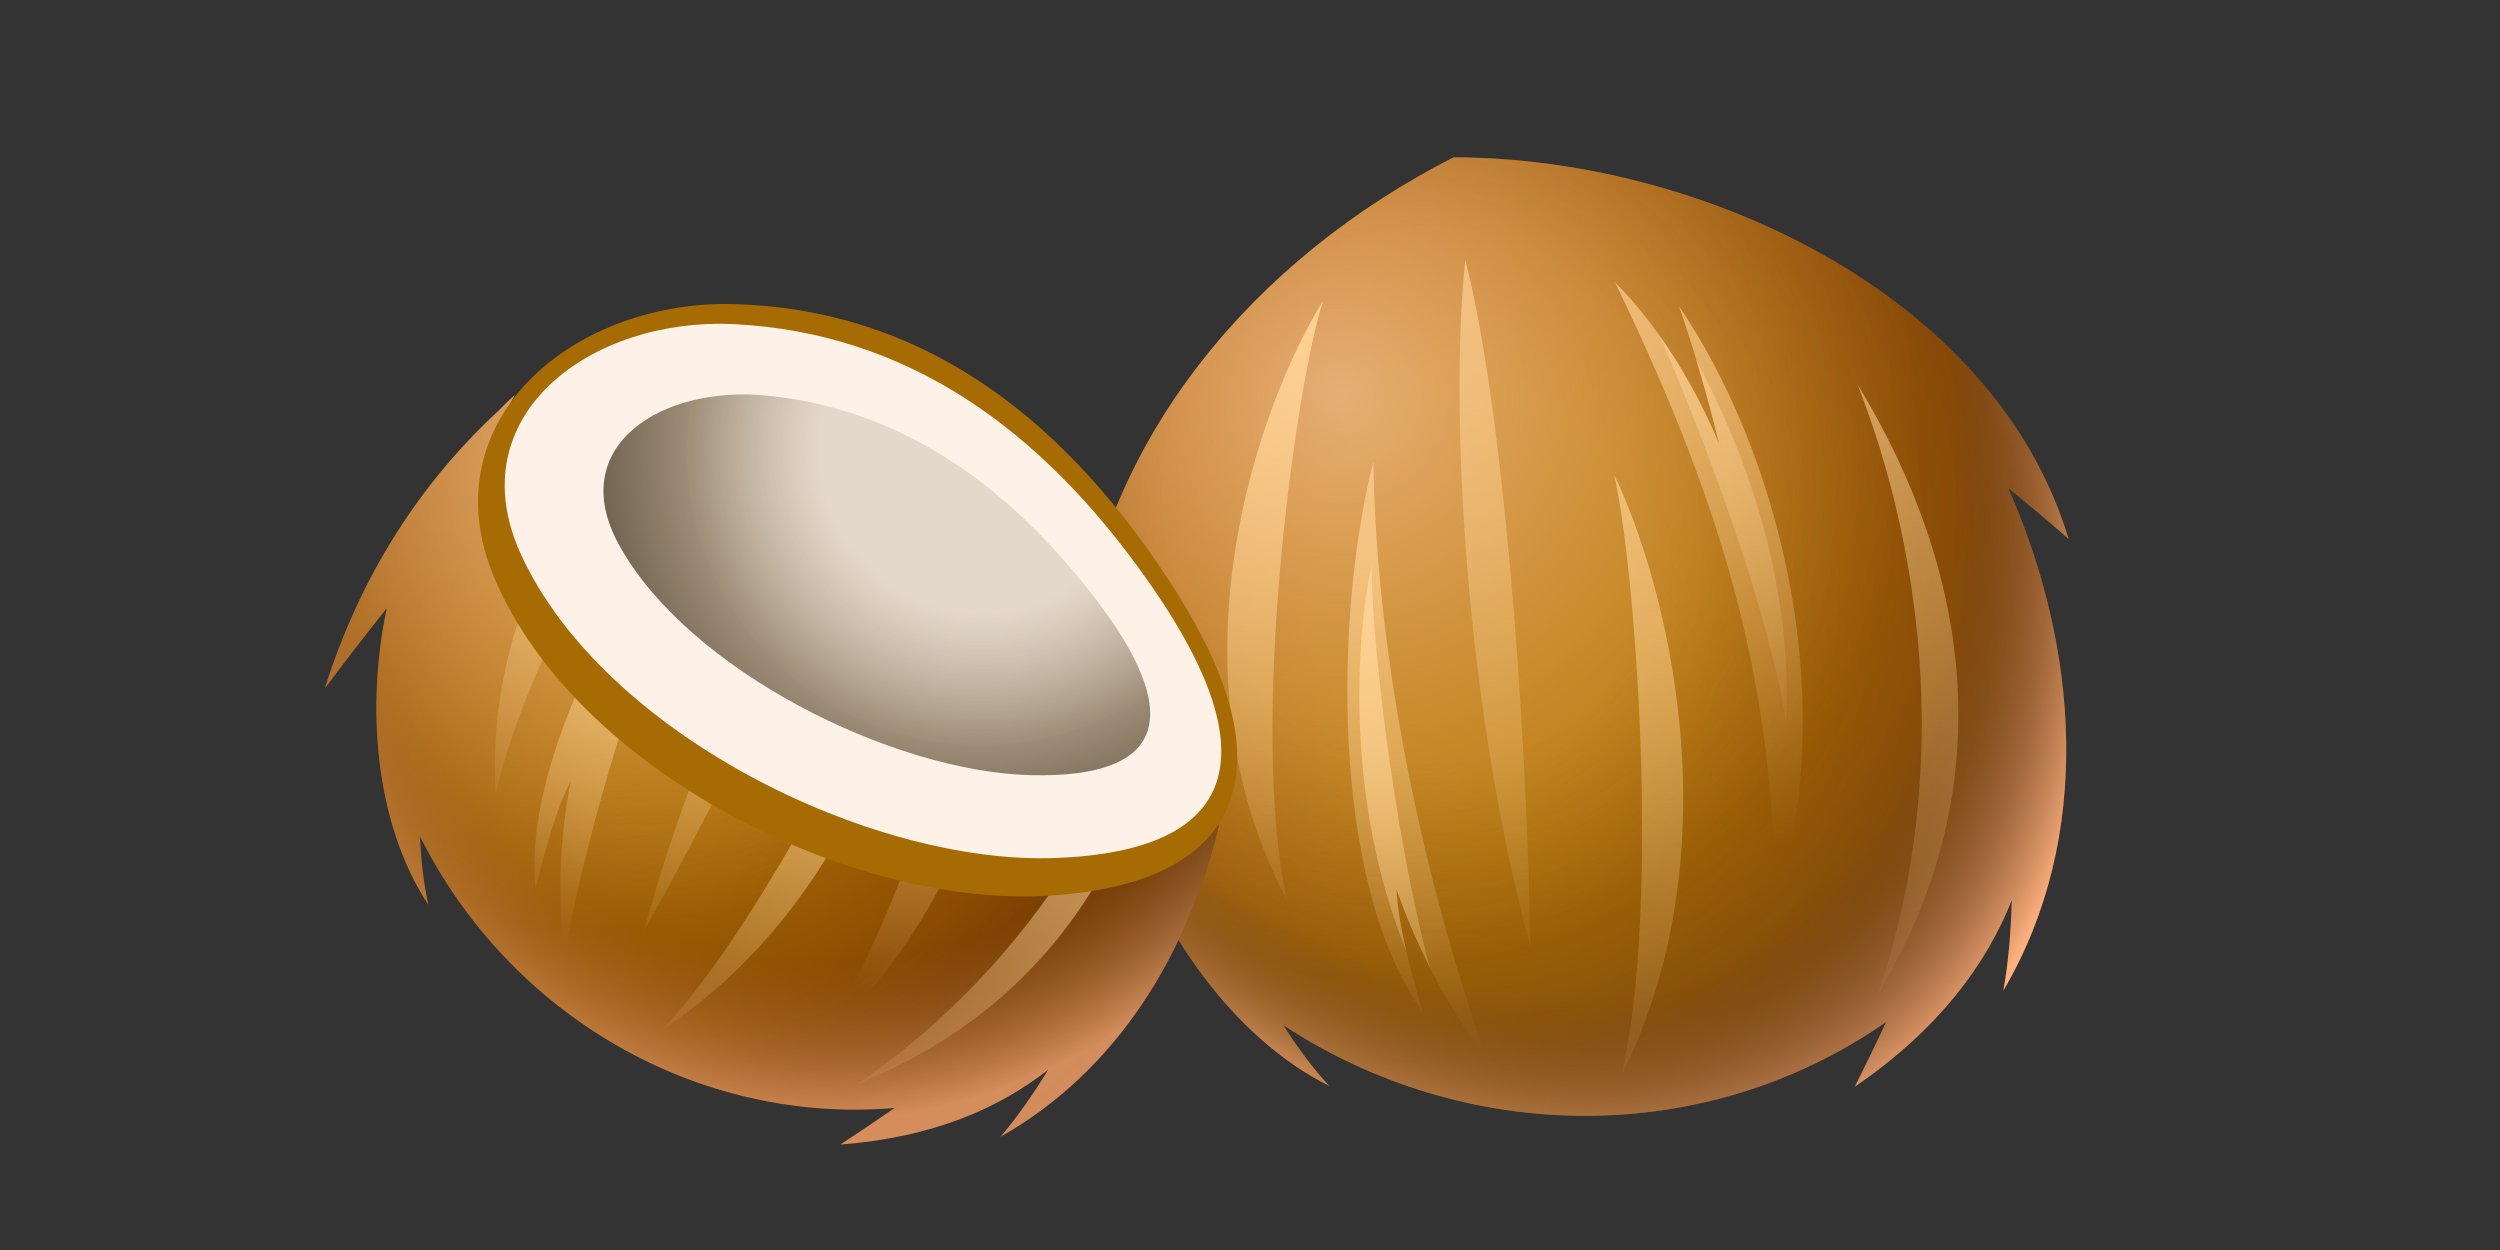 <svg viewBox="0 0 240 120" fill="none" xmlns="http://www.w3.org/2000/svg">
<rect x="0" y="0" width="240" height="120" fill="#333333" stroke="none"/>
<path d="M108.038 79.259C107.48 82.989 106.997 86.593 106.619 89.907C103.549 76.162 104.936 64.457 107.83 55.116C109.156 49.79 103.987 61.564 103.396 63.267C105.816 42.003 120.487 24.805 139.537 15.107C163.011 15.107 191.451 28.056 198.585 51.742C196.773 50.142 194.83 48.509 192.792 46.864C199.548 62.147 201.024 80.319 192.319 95.101C192.791 92.535 193.045 89.592 193.131 86.418C190.676 92.58 186.139 98.791 178.055 104.329C179.059 102.345 180.076 100.253 181.086 98.096C163.838 110.137 140.839 110.011 123.188 98.408C124.592 100.614 126.059 102.584 127.581 104.23C118.208 99.53 111.245 89.145 108.038 79.259Z" fill="url(#paint0_radial_7648_2735)"/>
<path d="M108.038 79.259C107.48 82.989 106.997 86.593 106.619 89.907C103.549 76.162 104.936 64.457 107.83 55.116C109.156 49.79 103.987 61.564 103.396 63.267C105.816 42.003 120.487 24.805 139.537 15.107C163.011 15.107 191.451 28.056 198.585 51.742C196.773 50.142 194.83 48.509 192.792 46.864C199.548 62.147 201.024 80.319 192.319 95.101C192.791 92.535 193.045 89.592 193.131 86.418C190.676 92.58 186.139 98.791 178.055 104.329C179.059 102.345 180.076 100.253 181.086 98.096C163.838 110.137 140.839 110.011 123.188 98.408C124.592 100.614 126.059 102.584 127.581 104.23C118.208 99.53 111.245 89.145 108.038 79.259Z" fill="url(#paint1_radial_7648_2735)"/>
<path d="M108.038 79.259C107.48 82.989 106.997 86.593 106.619 89.907C103.549 76.162 104.936 64.457 107.83 55.116C109.156 49.79 103.987 61.564 103.396 63.267C105.816 42.003 120.487 24.805 139.537 15.107C163.011 15.107 191.451 28.056 198.585 51.742C196.773 50.142 194.83 48.509 192.792 46.864C199.548 62.147 201.024 80.319 192.319 95.101C192.791 92.535 193.045 89.592 193.131 86.418C190.676 92.58 186.139 98.791 178.055 104.329C179.059 102.345 180.076 100.253 181.086 98.096C163.838 110.137 140.839 110.011 123.188 98.408C124.592 100.614 126.059 102.584 127.581 104.23C118.208 99.53 111.245 89.145 108.038 79.259Z" fill="url(#paint2_radial_7648_2735)"/>
<path d="M108.038 79.259C107.48 82.989 106.997 86.593 106.619 89.907C103.549 76.162 104.936 64.457 107.83 55.116C109.156 49.79 103.987 61.564 103.396 63.267C105.816 42.003 120.487 24.805 139.537 15.107C163.011 15.107 191.451 28.056 198.585 51.742C196.773 50.142 194.83 48.509 192.792 46.864C199.548 62.147 201.024 80.319 192.319 95.101C192.791 92.535 193.045 89.592 193.131 86.418C190.676 92.58 186.139 98.791 178.055 104.329C179.059 102.345 180.076 100.253 181.086 98.096C163.838 110.137 140.839 110.011 123.188 98.408C124.592 100.614 126.059 102.584 127.581 104.23C118.208 99.53 111.245 89.145 108.038 79.259Z" fill="url(#paint3_radial_7648_2735)"/>
<path d="M178.334 36.923C189.509 55.292 192.053 75.908 180.33 95.3C187.803 73.077 183.993 51.389 178.334 36.923Z" fill="url(#paint4_linear_7648_2735)"/>
<path d="M127.019 28.872C120.928 38.703 111.706 63.976 123.549 86.421C119.86 69.65 124.366 37.037 127.019 28.872Z" fill="url(#paint5_linear_7648_2735)"/>
<path d="M154.956 45.58C159.796 55.596 166.716 81.142 155.673 103.194C159.497 86.553 156.911 53.822 154.956 45.58Z" fill="url(#paint6_linear_7648_2735)"/>
<path d="M131.843 44.316C132.064 60.265 135.401 80.582 142.649 101.523C138.899 96.585 136.081 91.08 134.062 85.37C134.223 88.581 135.17 92.279 136.564 97.111C127.605 84.617 128.188 58.545 131.843 44.316Z" fill="url(#paint7_linear_7648_2735)"/>
<path d="M140.663 24.94C139.153 39.36 140.617 67.451 146.912 90.911C146.534 68.061 144.195 38.635 140.663 24.94Z" fill="url(#paint8_linear_7648_2735)"/>
<path d="M165.042 42.621C162.176 35.847 158.612 30.695 155.058 27.125C166.057 49.896 170.194 66.104 170.479 86.886C176.952 66.153 170.302 42.779 161.191 29.413C162.592 33.463 163.889 37.887 165.042 42.621Z" fill="url(#paint9_linear_7648_2735)"/>
<path fill-rule="evenodd" clip-rule="evenodd" d="M162.856 34.568C163.63 37.136 164.361 39.825 165.043 42.622C163.347 38.614 161.407 35.174 159.369 32.293C164.042 43.142 169.924 59.075 171.448 69.323C172.166 56.255 167.764 43.804 162.856 34.568Z" fill="url(#paint10_linear_7648_2735)"/>
<path fill-rule="evenodd" clip-rule="evenodd" d="M134.997 91.269C129.149 76.918 130.137 61.268 131.687 54.236C131.561 59.902 133.626 79.305 137.268 92.887C136.031 90.444 134.966 87.927 134.062 85.369C134.151 87.15 134.482 89.079 134.997 91.269Z" fill="url(#paint11_linear_7648_2735)"/>
<path fill-rule="evenodd" clip-rule="evenodd" d="M47.359 54.639C55.328 72.99 82.491 86.007 101.499 84.833C107.754 84.447 113.087 82.372 117.03 79.166C114.095 91.441 107.294 102.784 96.062 109.118C97.598 107.32 99.135 105.126 100.645 102.675C95.918 106.394 89.535 109.204 80.675 109.875C82.365 108.775 84.114 107.596 85.887 106.363C66.881 107.97 48.893 97.417 40.319 80.29C40.417 82.659 40.673 84.871 41.119 86.854C35.902 78.906 35.158 67.593 37.136 58.379C35.003 61.052 32.986 63.66 31.183 66.088C35.022 53.909 41.431 45.355 47.947 39.342C48.465 38.807 48.953 38.334 49.417 37.917C46.369 43.656 45.21 49.691 47.359 54.639Z" fill="url(#paint12_radial_7648_2735)"/>
<path fill-rule="evenodd" clip-rule="evenodd" d="M47.359 54.639C55.328 72.99 82.491 86.007 101.499 84.833C107.754 84.447 113.087 82.372 117.03 79.166C114.095 91.441 107.294 102.784 96.062 109.118C97.598 107.32 99.135 105.126 100.645 102.675C95.918 106.394 89.535 109.204 80.675 109.875C82.365 108.775 84.114 107.596 85.887 106.363C66.881 107.97 48.893 97.417 40.319 80.29C40.417 82.659 40.673 84.871 41.119 86.854C35.902 78.906 35.158 67.593 37.136 58.379C35.003 61.052 32.986 63.66 31.183 66.088C35.022 53.909 41.431 45.355 47.947 39.342C48.465 38.807 48.953 38.334 49.417 37.917C46.369 43.656 45.21 49.691 47.359 54.639Z" fill="url(#paint13_radial_7648_2735)"/>
<path fill-rule="evenodd" clip-rule="evenodd" d="M47.359 54.639C55.328 72.99 82.491 86.007 101.499 84.833C107.754 84.447 113.087 82.372 117.03 79.166C114.095 91.441 107.294 102.784 96.062 109.118C97.598 107.32 99.135 105.126 100.645 102.675C95.918 106.394 89.535 109.204 80.675 109.875C82.365 108.775 84.114 107.596 85.887 106.363C66.881 107.97 48.893 97.417 40.319 80.29C40.417 82.659 40.673 84.871 41.119 86.854C35.902 78.906 35.158 67.593 37.136 58.379C35.003 61.052 32.986 63.66 31.183 66.088C35.022 53.909 41.431 45.355 47.947 39.342C48.465 38.807 48.953 38.334 49.417 37.917C46.369 43.656 45.21 49.691 47.359 54.639Z" fill="url(#paint14_radial_7648_2735)"/>
<path fill-rule="evenodd" clip-rule="evenodd" d="M47.359 54.639C55.328 72.99 82.491 86.007 101.499 84.833C107.754 84.447 113.087 82.372 117.03 79.166C114.095 91.441 107.294 102.784 96.062 109.118C97.598 107.32 99.135 105.126 100.645 102.675C95.918 106.394 89.535 109.204 80.675 109.875C82.365 108.775 84.114 107.596 85.887 106.363C66.881 107.97 48.893 97.417 40.319 80.29C40.417 82.659 40.673 84.871 41.119 86.854C35.902 78.906 35.158 67.593 37.136 58.379C35.003 61.052 32.986 63.66 31.183 66.088C35.022 53.909 41.431 45.355 47.947 39.342C48.465 38.807 48.953 38.334 49.417 37.917C46.369 43.656 45.21 49.691 47.359 54.639Z" fill="url(#paint15_radial_7648_2735)"/>
<path d="M112.765 60.695C110.826 80.094 101.412 96.408 82.337 104.046C99.881 92.038 108.964 74.257 112.765 60.695Z" fill="url(#paint16_linear_7648_2735)"/>
<path d="M71.914 30.045C63.214 35.9 46.17 53.352 47.593 76.319C50.795 61.082 66.677 35.804 71.914 30.045Z" fill="url(#paint17_linear_7648_2735)"/>
<path d="M89.257 53.28C88.501 63.339 82.319 86.527 63.632 98.809C74.195 87.491 87.044 60.636 89.257 53.28Z" fill="url(#paint18_linear_7648_2735)"/>
<path d="M71.696 41.782C64.621 54.396 58.004 71.853 54.172 91.578C53.474 85.998 53.765 80.399 54.777 75.001C53.443 77.594 52.505 80.925 51.403 85.35C50.053 71.475 62.361 51.284 71.696 41.782Z" fill="url(#paint19_linear_7648_2735)"/>
<path d="M86.904 34.795C79.165 45.422 67.545 68.128 61.82 89.396C71.91 71.296 83.45 47.145 86.904 34.795Z" fill="url(#paint20_linear_7648_2735)"/>
<path d="M95.031 62.451C95.861 55.834 95.407 50.171 94.242 45.755C92.521 68.621 88.399 83.218 79.177 99.652C93.679 86.328 99.086 64.966 98.013 50.338C97.271 54.153 96.278 58.213 95.031 62.451Z" fill="url(#paint21_linear_7648_2735)"/>
<path fill-rule="evenodd" clip-rule="evenodd" d="M70.562 29.195C87.724 29.712 101.36 39.104 112.215 55.709C114.929 59.861 116.858 63.7 117.893 67.173C118.927 70.644 119.107 73.883 118.138 76.719C116.144 82.553 109.855 85.406 100.7 85.985C91.252 86.582 79.949 83.581 70.073 78.209C60.209 72.843 51.475 64.95 47.463 55.494C44.207 47.82 46.278 40.968 51.103 36.222C55.831 31.572 63.137 28.971 70.562 29.195Z" fill="#A76B03"/>
<path d="M101.374 82.367C83.583 83.05 57.852 70.392 49.999 53.196C43.941 39.93 56.704 30.405 70.546 31.123C86.744 31.964 99.904 40.784 110.735 56.53C121.565 72.276 119.166 81.684 101.374 82.367Z" fill="#FEF2E8"/>
<path d="M98.972 74.416C85.707 74.112 65.957 64.329 59.377 52.215C54.301 42.869 63.443 36.9 73.815 37.993C85.953 39.271 96.151 45.881 104.896 57.132C113.641 68.383 112.238 74.721 98.972 74.416Z" fill="url(#paint22_radial_7648_2735)"/>
<defs>
<radialGradient id="paint0_radial_7648_2735" cx="0" cy="0" r="1" gradientUnits="userSpaceOnUse" gradientTransform="translate(141.063 55.768) rotate(92.574) scale(78.741 64.805)">
<stop offset="0.239" stop-color="#B27805"/>
<stop offset="0.842" stop-color="#984A04"/>
</radialGradient>
<radialGradient id="paint1_radial_7648_2735" cx="0" cy="0" r="1" gradientUnits="userSpaceOnUse" gradientTransform="translate(128.817 37.646) rotate(57.003) scale(56.04 55.421)">
<stop stop-color="#FFC7A3" stop-opacity="0.7"/>
<stop offset="1" stop-color="#FFB180" stop-opacity="0"/>
</radialGradient>
<radialGradient id="paint2_radial_7648_2735" cx="0" cy="0" r="1" gradientUnits="userSpaceOnUse" gradientTransform="translate(137.231 47.487) rotate(56.713) scale(71.539 69.858)">
<stop offset="0.361" stop-color="#5B3B04" stop-opacity="0"/>
<stop offset="1" stop-color="#232526" stop-opacity="0.4"/>
</radialGradient>
<radialGradient id="paint3_radial_7648_2735" cx="0" cy="0" r="1" gradientUnits="userSpaceOnUse" gradientTransform="translate(131.538 27.692) rotate(60.255) scale(93.026 63.073)">
<stop offset="0.788" stop-color="#654221" stop-opacity="0"/>
<stop offset="1" stop-color="#FFB180"/>
</radialGradient>
<linearGradient id="paint4_linear_7648_2735" x1="174.427" y1="37.817" x2="187.311" y2="99.108" gradientUnits="userSpaceOnUse">
<stop stop-color="#FFD394" stop-opacity="0.6"/>
<stop offset="1" stop-color="#FFD394" stop-opacity="0"/>
</linearGradient>
<linearGradient id="paint5_linear_7648_2735" x1="122.291" y1="28.907" x2="124.438" y2="91.674" gradientUnits="userSpaceOnUse">
<stop stop-color="#FFD394"/>
<stop offset="1" stop-color="#FFD394" stop-opacity="0"/>
</linearGradient>
<linearGradient id="paint6_linear_7648_2735" x1="159.01" y1="45.765" x2="154.194" y2="108.376" gradientUnits="userSpaceOnUse">
<stop stop-color="#FFD394" stop-opacity="0.7"/>
<stop offset="1" stop-color="#FFD394" stop-opacity="0"/>
</linearGradient>
<linearGradient id="paint7_linear_7648_2735" x1="133.146" y1="53.292" x2="135.448" y2="101.116" gradientUnits="userSpaceOnUse">
<stop stop-color="#FFD394" stop-opacity="0.7"/>
<stop offset="1" stop-color="#FFD394" stop-opacity="0"/>
</linearGradient>
<linearGradient id="paint8_linear_7648_2735" x1="145.021" y1="25.116" x2="144.4" y2="96.799" gradientUnits="userSpaceOnUse">
<stop stop-color="#FFD394" stop-opacity="0.7"/>
<stop offset="1" stop-color="#FFD394" stop-opacity="0"/>
</linearGradient>
<linearGradient id="paint9_linear_7648_2735" x1="160.757" y1="26.817" x2="164.662" y2="81.483" gradientUnits="userSpaceOnUse">
<stop stop-color="#FFD394" stop-opacity="0.7"/>
<stop offset="1" stop-color="#FFD394" stop-opacity="0"/>
</linearGradient>
<linearGradient id="paint10_linear_7648_2735" x1="157.225" y1="21.067" x2="171.295" y2="74.139" gradientUnits="userSpaceOnUse">
<stop stop-color="#FFD394" stop-opacity="0.7"/>
<stop offset="1" stop-color="#FFD394" stop-opacity="0"/>
</linearGradient>
<linearGradient id="paint11_linear_7648_2735" x1="128.941" y1="54.85" x2="141.702" y2="103.634" gradientUnits="userSpaceOnUse">
<stop stop-color="#FFD394"/>
<stop offset="1" stop-color="#FFD394" stop-opacity="0"/>
</linearGradient>
<radialGradient id="paint12_radial_7648_2735" cx="0" cy="0" r="1" gradientUnits="userSpaceOnUse" gradientTransform="translate(69.109 53.171) rotate(118.919) scale(70.53 57.521)">
<stop offset="0.239" stop-color="#B27805"/>
<stop offset="0.842" stop-color="#7D3B01"/>
</radialGradient>
<radialGradient id="paint13_radial_7648_2735" cx="0" cy="0" r="1" gradientUnits="userSpaceOnUse" gradientTransform="translate(56.418 42.92) rotate(69.435) scale(46.734 45.622)">
<stop stop-color="#FFC7A3" stop-opacity="0.7"/>
<stop offset="1" stop-color="#FFB180" stop-opacity="0"/>
</radialGradient>
<radialGradient id="paint14_radial_7648_2735" cx="0" cy="0" r="1" gradientUnits="userSpaceOnUse" gradientTransform="translate(54.294 52.142) rotate(75.921) scale(81.447 78.489)">
<stop offset="0.6" stop-color="#5B3B04" stop-opacity="0"/>
<stop offset="1" stop-color="#232526" stop-opacity="0.4"/>
</radialGradient>
<radialGradient id="paint15_radial_7648_2735" cx="0" cy="0" r="1" gradientUnits="userSpaceOnUse" gradientTransform="translate(81.538 27.167) rotate(97.257) scale(83.376 65.783)">
<stop offset="0.786" stop-color="#A66F3A" stop-opacity="0"/>
<stop offset="0.97" stop-color="#FFB180" stop-opacity="0.7"/>
</radialGradient>
<linearGradient id="paint16_linear_7648_2735" x1="109.449" y1="59.209" x2="85.312" y2="110.614" gradientUnits="userSpaceOnUse">
<stop stop-color="#FFD394"/>
<stop offset="1" stop-color="#FFD394" stop-opacity="0"/>
</linearGradient>
<linearGradient id="paint17_linear_7648_2735" x1="67.993" y1="28.312" x2="46.368" y2="80.993" gradientUnits="userSpaceOnUse">
<stop stop-color="#FFD394"/>
<stop offset="1" stop-color="#FFD394" stop-opacity="0"/>
</linearGradient>
<linearGradient id="paint18_linear_7648_2735" x1="92.353" y1="55.268" x2="60.116" y2="102.203" gradientUnits="userSpaceOnUse">
<stop stop-color="#FFD394"/>
<stop offset="1" stop-color="#FFD394" stop-opacity="0"/>
</linearGradient>
<linearGradient id="paint19_linear_7648_2735" x1="68.639" y1="49.417" x2="48.707" y2="87.985" gradientUnits="userSpaceOnUse">
<stop stop-color="#FFD394"/>
<stop offset="1" stop-color="#FFD394" stop-opacity="0"/>
</linearGradient>
<linearGradient id="paint20_linear_7648_2735" x1="90.244" y1="36.914" x2="57.173" y2="92.873" gradientUnits="userSpaceOnUse">
<stop stop-color="#FFD394"/>
<stop offset="1" stop-color="#FFD394" stop-opacity="0"/>
</linearGradient>
<linearGradient id="paint21_linear_7648_2735" x1="98.853" y1="48.104" x2="77.069" y2="92.769" gradientUnits="userSpaceOnUse">
<stop stop-color="#FFD394"/>
<stop offset="1" stop-color="#FFD394" stop-opacity="0"/>
</linearGradient>
<radialGradient id="paint22_radial_7648_2735" cx="0" cy="0" r="1" gradientUnits="userSpaceOnUse" gradientTransform="translate(94.648 42.787) rotate(132.558) scale(42.456 41.718)">
<stop offset="0.38" stop-color="#D1C6B5" stop-opacity="0.6"/>
<stop offset="0.69" stop-color="#9C8B74"/>
<stop offset="0.985" stop-color="#5B4F3F"/>
</radialGradient>
</defs>
</svg>
